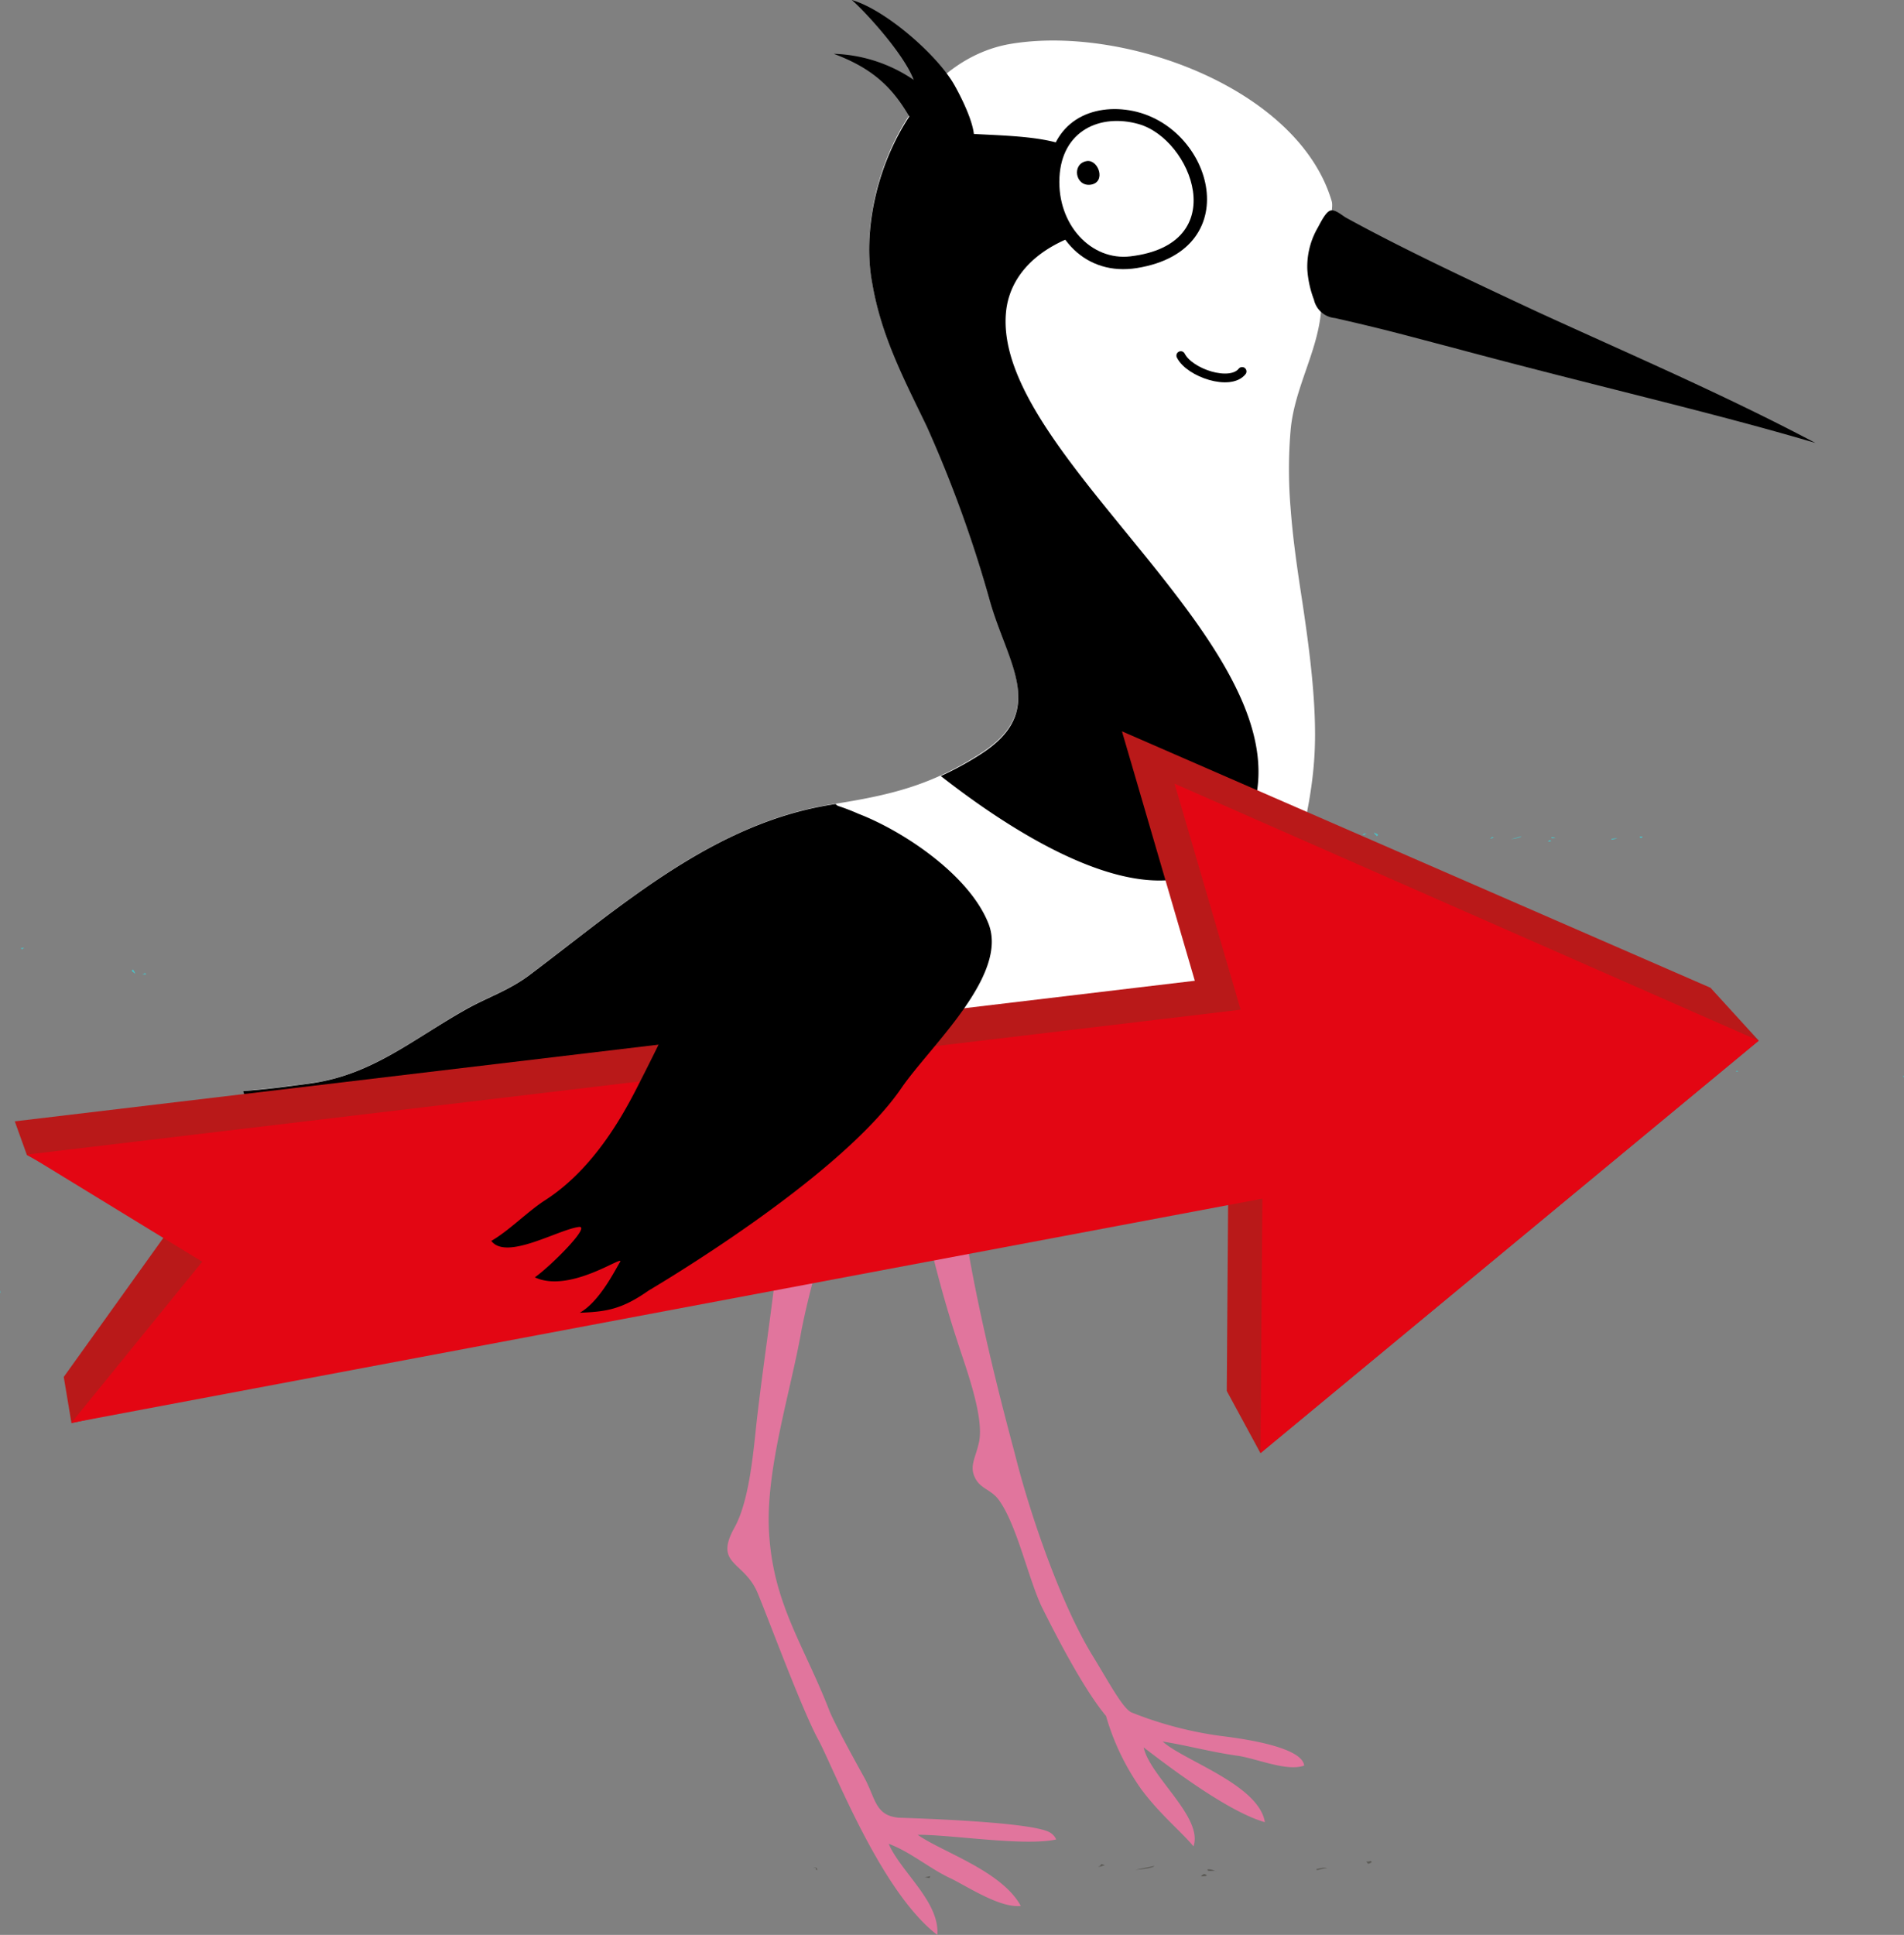 <svg xmlns="http://www.w3.org/2000/svg" viewBox="0 0 271.75 276.08"><rect x="0" y="0" width="271.75" height="276.08" fill="#808080" stroke="none"/><defs><style>.cls-1{fill:#4fbcc1;}.cls-2{fill:#393830;fill-opacity:0.49;}.cls-3{fill:#e1759d;}.cls-4{fill:#fff;}.cls-5{fill:none;stroke:#000;stroke-linecap:round;stroke-miterlimit:10;stroke-width:1.25px;}.cls-6{fill:#b91919;}.cls-7{fill:#e30613;}</style></defs><title>tero</title><g id="Layer_2" data-name="Layer 2"><g id="Layer_1-2" data-name="Layer 1"><path class="cls-1" d="M195.06,118.94c-.88.17.51.26-.57.19A.47.47,0,0,1,195.06,118.94Z"/><path class="cls-1" d="M196.13,118.79c.21.18.85.22.38.53C196.42,119.15,196.08,119,196.13,118.79Z"/><path class="cls-1" d="M212.92,119.44c0-.06.24.07.3.09-.2,0-.39.2-.56.11C212.86,119.62,212.83,119.53,212.92,119.44Z"/><path class="cls-1" d="M217.17,119.32c-.06.18-1,.37-1.49.42Z"/><path class="cls-1" d="M221.16,119.86c.35.13.26.22-.2.23C220.92,120,221.07,120,221.16,119.86Z"/><path class="cls-1" d="M221.42,119.46a1,1,0,0,1,.66.17C222.07,119.48,221.32,119.75,221.42,119.46Z"/><path class="cls-1" d="M230,119.69c.21,0,.65-.17.85,0C230.66,119.58,229.88,120,230,119.69Z"/><path class="cls-1" d="M234,119.35a.62.62,0,0,0,.33,0c.24.08,0,.21-.21.23Z"/><path class="cls-1" d="M.07,184.46H0v-.36Z"/><path class="cls-1" d="M206.9,155.64c.7,0-.32-.36.47-.07A.31.31,0,0,1,206.9,155.64Z"/><path class="cls-1" d="M24.92,188.41c2.21-.92,5.21-.25,7.6-1.09.28-.06,0,.51.62.33,2.28-1,6-1.12,9-1.21l-.14.17c.57,0,1.13-.6,1.72-.65,0,.09-.16.17,0,.27.09-.29,1-.35,1.2-.62.25,0,.28.28.6.33l.25-.39c.73-1,2.22-.49,3.35-1.18,0,.09-.15.17,0,.22,1.85-1,4.33-1.58,6.45-2.43-.05.14-.07.36.09.44,0-.36.65-.65,1.21-.9.37.25.9-.62,1.64-.65l0,.09c.39-.51.82,0,1.08-.58l.4.15c.06-.54.81,0,1.14-.39l0-.09c.35-.25.63-.08,1-.29l.05,0c.8-.41,1.39-.32,1.24-.68.4.19-.77.41-.16.68a88,88,0,0,1,8.31-3.36c.37,0,.59,0,.71.1.25-.18,1-.46,1.2-.74-.09,0,.25.12.4.08.56-.05.4-.6,1-.65-.18.18-.22.32-.09.43a5.14,5.14,0,0,1,1.54-1c-.06.09-.18.18-.12.29.49-.55,1.14-.36,1.6-.76l-.12.28c1-.08.09-.53.89-.67-.15.13-.06.19-.06.29A9.31,9.31,0,0,1,80.75,173v.1a17.12,17.12,0,0,0,2.34-1c.34,0,.09.54.86.16-.19-.4,1.29-.69.65-1a9.48,9.48,0,0,0,2.26-.75c-.25.27.52.39,0,.63l.52.09c0,.19-.46.11-.25.27a8.89,8.89,0,0,1,1.33-.63c.43-.45.74-1.11,1.58-1.48-.34.31.4.38.15.55l.91-1.24c.28-.12.18.31.56.05-.06-.1.09-.24.19-.37s1.16-.53,1.43-.16c.18.12-.44.25-.07.29.53-.19.5-.34,1-.54l0,0c.37-.06,1-.55.51-.64-.25.07.18.22-.22.22a2.37,2.37,0,0,1,1.29-.8c-.16.13-.1.23-.13.37a9,9,0,0,1,2.09-1.33c0-.2-.18.46-.33.4,1.12-.07,2-1.1,3-1-.13.08-.17-.26-.14-.2.51-.14.58.16.87,0,.09.16.39-.18.71-.34.13-.18.11.06-.17.16a9.75,9.75,0,0,1,3.37-1.21,1.44,1.44,0,0,1,.87-.69l0,.29c.27.1.84-.22.93,0,.49-.49-2,.82-1.38.39.23.15,1-.72.88-.31.5-.13.92-.55,1.46-.41-.15,0-.32.47.08.35.71-.22.17-.18.73-.41l.34-.2c0-.27.65-.12.32-.35.14.19,1-.38,1,.07l0,.36c.3-.1.42-.48.63-.69,0,0,.15.07.14.13-.07-.53.75-.13,1-.63.69,0,1.66-.37,2-.12a3,3,0,0,1,1.48-.59c-.1.08-.26.13-.26.25.39.07.45-.09.76-.25,0,.09.79.13,1.23.23.46-.27.23-.51.23-.7.57.4,1.33-.66,2-.32-.16.11-.67.42-.23.45.57.41.83-.59,1.63-.51l-.28-.39c.39.19,1-.49,1,0,.21-.21.9-.06.72-.45,1.29.08,2.9-.88,3.81-.28.16-.11.61-.13.47-.32-.34-.17-.37.25-.51.12a.24.24,0,0,0,.17-.23c.4,0,.7,0,.42.4.89.08.71-.89,1.82-1,0,.18.08.23.39.14l.53-.42c.7-.08.48.31.55.6.36-.13.81-.21.93-.47l.52.28c-.38-.2.27-.24.43-.34l-.16.1c.09.11.51,0,.72-.13-.09-.17-.54-.16-.79-.16.16-.17.46-.19.68-.4,0,.3.64.08.94.06s.33-.33.43-.35c0,.15.55-.08.33.18-.11.07-.29-.09-.46.08.24.07.27.33.69.05s-.2-.55.49-.5c-.16.11-.17.23-.28.36l.65,0,0-.27c.1,0,0,.08.09.11.13-.31.93-.27,1-.61a5.57,5.57,0,0,1,1,0l-.05,0a1.42,1.42,0,0,0,1.13-.34v.06a1.9,1.9,0,0,0,.89-.34c.54.11.35,1,.85.53.51-.1.71-.63.48-.76.95,0,1.92-.61,2.84-.36.11-.13,0-.18.28-.29,1.37-.11,2.82-.77,4-.43-.38.17,0,.27,0,.42.29-.29.43.18.48-.24-.07-.23-.05-.35-.45-.39a5.6,5.6,0,0,1,2.51-.3c-.24-.08-.08-.18.09-.27,0,.39.61.37,1,.17l0-.24.33.2c.16-.1.12-.51.6-.35l.17.23a2.44,2.44,0,0,1,1.6-.54l.46.28c.21-.07.55-.32.16-.37.9.09,1.46,0,1.77.3a12.79,12.79,0,0,1,5.36-1.29l0,.18c.49.11.21-.33.55-.25-.14.18.39.33,0,.57.69.13.84-.37,1.27-.49.05-.24-.34.18-.28-.12.07-.09,1,.1,1-.25.18.12.07.39,0,.54l.4-.2c.54.37-1.08.82-.51,1.28l.37-.09c.39.34-1,.49,0,.54.4-.21.71-.74.33-.86.85-.17.33-.86,1.26-.91.27.18-.74.11-.54.38.46.25.86-.23,1.26-.16-.44-.1-.1-.48.17-.56.48.13-.28.35.39.34.1-.21.7-.41.16-.51.21-.47.7.07,1-.31.24.31-.64.79.1.9-.14-.3.88-.46.46-.9a.29.29,0,0,1,.14.52c.42.17,1-.61,1.14,0l.12-.32c.14.1.32.16.54.32.36,0,1.15-.48,1.14,0,.11,0,.94-.07.61-.39-.52-.18-.58.27-.89-.16.38.35.74-.08,1-.22l.06.18c.17-.08.58-.06.69-.26-.13.11-.06.23.09.27l.18-.29c.72-.17.19.49.89.37l-.53.24c.12-.05.36.19.69.1.12-.26.36-.57.47-.77.39-.12.19.29.57,0l-.5.32c-.08.08.35.42.88.4.33-.09.85-.47.32-.6.27,0,.64.14.43.33.6-.1-.08-.28.43-.44.22.17.88.4,1.28.65l-.53.44H179c-.46.35.24.26,0,.63a1.46,1.46,0,0,0,.78-.17c-.72-.57.8-.8.59-1.33,1-.15.61,1.26,1.64.45-.17-.14.32-.53-.3-.39.61.07.42-.52,1.14-.29-.54.21.57.55-.21.85,0-.18-.43-.14-.55-.1.25.21-.06.53.57.55.38,0,.9,0,.83-.32s-.58,0-.33-.28c.76-.09.88.38,1.21-.16-.48,0-.6-.28-.58-.49l.56-.11-.11.2c.9.17.27-.36,1.15-.29l.4.41c-.22.34-1.26-.18-1.12.38.56,0,.76-.24,1.29-.09l-.4.1c.2,0,.38.77,1.2.35.42-.16.12-.2.13-.4.91,0,1.19-.25,1.78-.24-.14.4,1,.1.37.48a2,2,0,0,0-1.93.09c.31.49-.71-.09-.92.4.73,0,.67.5.78.82a1,1,0,0,0,.52-.15c.1-.29-.17-.29-.17-.6a3.68,3.68,0,0,0,2-.27c.26.16.16.45-.16.46a16.12,16.12,0,0,1,2.89.22c-.56-.52,1,0,.65-.47-.48-.14-.88-.5-.6-.7.31,0,0,.21.1.32.41-.24.58.46,1,.07-.89.1-.21.57-.4.93.65-.17,0,.27.58.3a8.29,8.29,0,0,1,2.13-.28c.84.44,2.22.23,3,.3.39.23.07.62.5.74s-.33-.5.41-.22l-.08.08c.24-.07,1.38.43,1.68-.15l-.3.43a.71.71,0,0,0,.41-.06c0,.15.14.31-.11.37.43.38,1,.09,1.51.15l-.3-.32a15.81,15.81,0,0,1,2.32.3l-.06.26.53-.08c-.16.24.28.47.58.29l-1.41.45c-.34-.21.44-.26.25-.55a.93.93,0,0,0-1.12-.06.84.84,0,0,0,.57,0c.05.38-.41.3-.67.51.16,0,.37.15.42,0a2.18,2.18,0,0,1-1.16,0c.37-.09-.16-.26,0-.34-.08.32-.59.35-1.21.16-.4-.45-1.22.1-1.95-.08a2.57,2.57,0,0,1,1.22-.61c-.45-.21-.52,0-1-.26a1.82,1.82,0,0,1-1.08.67v-.24c-.56.07-.6.43-1.29.29-1.18-.24-2.41-.38-3.32-.48l0-.24c-.55.49-1.71.09-2.41.27-1.15-.31-2.54.08-3.12-.38a49.81,49.81,0,0,1-6,.13l.36-.35c-.38.25-.25-.21-.62-.17.43.3-.52.35-.79.57a6,6,0,0,0-3,.31l0-.24c-.84.47-1.86.08-2.93,0a.81.81,0,0,0-.64-.28,4.81,4.81,0,0,1-1.69.69,11.48,11.48,0,0,1-2.25-.14c-2.28.63-4.65.54-7,1l-.2-.27c-2.26.82-5.17.61-7.11,1.14l.13-.51c-.64-.07-1.4.32-1.19.64-.64-.06-1.52.45-2,.1-.65,0-.74.33-1.26.47a9.42,9.42,0,0,0-2.94.38l.3,0c.12-.13.1-.33-.21-.32-.42.21-1.66.13-1.12.64-1.33-.13-2.92.74-4.24.51.13.14-.18.23-.29.35a13.26,13.26,0,0,0-3.18.53c-.19-.05.23-.32-.22-.25-.26.11,0,.21-.28.35-1.75.61-3.71.4-5.33.8-2.85.86-5.91,1.39-8.68,2v-.12c-.83.64-2.28,0-2.88.87-.24-.06-.85.14-.74-.12-.67.48-2.14.18-3.12.81l.25-.12c-1.14,0-2,.57-3.21.61.11-.08.31-.16.32-.28-.49-.11-.93.73-1.3.23-.25.06-.12.32,0,.26a57.36,57.36,0,0,0-7.7,2.11c-1.94.14-.24-1-1.62-.11-.15-.07,0,.23-.08.13-.51.32-1.05-.34-1.35.06.26.28-.2.26-.15.47-1.18.13-1.49-.1-2.29.42V167c-.88.79-2.14,1-2.81,1.8-5.6,2-10.81,4.29-16.23,6.43-5.42,1.94-10.6,4.25-16.26,5.94a4.69,4.69,0,0,0-2.92.74c0-.09.12-.14,0-.18.06.4-1,.38-1,.79-2.08.66-4,1.36-6.12,2,.33-.15.4-.51,0-.36l-.35.37-.1-.08c-.26.14-.5.43-.18.46-5.35,2-11,2.62-16.44,3.71a34.3,34.3,0,0,0-4.6.78c-4.32.07-8.15-.14-12.48.31A3.18,3.18,0,0,1,24.92,188.41Z"/><path class="cls-1" d="M206.07,155.56c-.12-.22-.58-.39-.16-.6C205.93,155.16,206.14,155.4,206.07,155.56Z"/><path class="cls-1" d="M193.36,152c0,.06-.18-.09-.22-.13.16,0,.33-.16.45,0C193.42,151.87,193.44,152,193.36,152Z"/><path class="cls-1" d="M190,151.72c.06-.17.78-.27,1.21-.26Z"/><path class="cls-1" d="M186.92,150.85c-.27-.15-.19-.23.18-.22C187.12,150.72,187,150.76,186.92,150.85Z"/><path class="cls-1" d="M186.68,151.24a.71.71,0,0,1-.51-.21C186.18,151.18,186.78,151,186.68,151.24Z"/><path class="cls-1" d="M179.88,150.63c-.16,0-.52.17-.67,0C179.38,150.74,180,150.38,179.88,150.63Z"/><path class="cls-1" d="M176.72,150.94a.39.39,0,0,0-.26,0c-.19-.08,0-.21.16-.23Z"/><path class="cls-1" d="M120.24,159.82l.31-.16v.18Z"/><path class="cls-1" d="M96.05,166.37c-.29.21-.28-.08-.34-.09C96,166.17,95.67,166.52,96.05,166.37Z"/><path class="cls-1" d="M83.69,171.81l.09,0,.1.35Z"/><path class="cls-1" d="M20.31,139c.88,0-.43-.35.58-.07A.46.46,0,0,1,20.31,139Z"/><path class="cls-1" d="M19.26,138.93c-.16-.22-.76-.39-.24-.6C19.06,138.53,19.35,138.76,19.26,138.93Z"/><path class="cls-1" d="M3.21,135.43c0,.06-.23-.09-.28-.13.2,0,.4-.15.56,0C3.28,135.25,3.31,135.35,3.21,135.43Z"/><path class="cls-1" d="M167.15,164.13c-.6.28.43.19-.37.26C166.83,164.23,166.91,164.09,167.15,164.13Z"/><path class="cls-1" d="M167.89,163.85c.19.15.66.11.4.47C168.19,164.16,167.9,164,167.89,163.85Z"/><path class="cls-1" d="M180.18,162.22c0-.06.19,0,.23.05-.14,0-.23.25-.37.19C180.19,162.4,180.14,162.32,180.18,162.22Z"/><path class="cls-1" d="M183.21,161.49c0,.18-.61.49-1,.61Z"/><path class="cls-1" d="M186.2,161.44c.28.08.23.18-.1.26C186.06,161.62,186.15,161.54,186.2,161.44Z"/><path class="cls-1" d="M186.3,161a.64.64,0,0,1,.51.08C186.76,160.94,186.29,161.31,186.3,161Z"/><path class="cls-1" d="M192.52,160c.14-.05.43-.26.61-.1C193,159.83,192.46,160.3,192.52,160Z"/><path class="cls-1" d="M195.31,159.13c.09,0,.14,0,.24,0s0,.2-.11.25Z"/><path class="cls-1" d="M248.11,152.86l-.32.09.05-.18Z"/><path class="cls-1" d="M271.49,153.5c.32-.09.21.18.26.2C271.47,153.71,271.88,153.5,271.49,153.5Z"/><path class="cls-2" d="M125.83,261.47c-1.58,0,.79.58-1,.12A.87.87,0,0,1,125.83,261.47Z"/><path class="cls-2" d="M127.72,261.59c.31.35,1.39.63.47,1C128.11,262.25,127.58,261.86,127.72,261.59Z"/><path class="cls-2" d="M157.18,266c0-.1.42.13.52.18-.37,0-.71.29-1,.13C157.07,266.32,157,266.17,157.18,266Z"/><path class="cls-2" d="M164.76,266.24c-.11.28-1.73.51-2.69.55Z"/><path class="cls-2" d="M171.85,267.37c.63.23.46.37-.39.37C171.41,267.59,171.68,267.51,171.85,267.37Z"/><path class="cls-2" d="M172.36,266.72a2.07,2.07,0,0,1,1.19.31C173.53,266.79,172.17,267.2,172.36,266.72Z"/><path class="cls-2" d="M187.92,266.68c.37-.05,1.15-.35,1.52-.07C189,266.43,187.67,267.12,187.92,266.68Z"/><path class="cls-2" d="M195,265.6a1.23,1.23,0,0,0,.59-.06c.43.09,0,.34-.34.4Z"/><path class="cls-2" d="M132,267.85l.77-.15-.11.28Z"/><path class="cls-2" d="M116,266.56c.73-.27.56.2.69.23C116.05,266.9,116.94,266.4,116,266.56Z"/><path class="cls-2" d="M146.29,262.13l-.23,0,0-.59Z"/><path class="cls-3" d="M119.28,172.71a109.76,109.76,0,0,0-4.87,17c-1.54,8.78-5,19.46-4.68,28.3.45,10.7,4.94,16.48,8.72,26.27,1,2.3,3.84,7.44,5,9.53,1.54,2.93,1.51,5.23,4.79,5.55,3.49.12,18.73.63,21.5,2.05a2.1,2.1,0,0,1,1,1.06c-4.57,1-15-.71-19.76-.67,3.36,2.41,12,5.13,14.71,10.15-2.89.31-7.23-2.53-9.85-3.86-3-1.34-5.91-3.88-9-5,1.71,4,7.31,8.27,6.94,13-8-6.1-14.6-23.32-16.91-27.71-2.32-4.19-7-16.89-8.73-21.06-1.9-4.59-6.23-4-3.38-9.23,2.19-3.83,2.75-10.81,3.25-15.38,1-8.7,2.14-15.6,3.06-24.19.22-2.28.44-4.56.8-6.83.16-1,6.17,1.7,6.39.71"/><path class="cls-3" d="M136.48,164.36c.7,15.44,7.62,40.13,8.5,43.6,2.09,8.26,6.42,20.83,10.89,28.17,2.33,3.78,4.31,7.56,5.6,8.2a53.55,53.55,0,0,0,13.67,3.48c2.05.28,10.69,1.42,11,4.11-2.5.94-7.08-1.13-9.74-1.43-3.68-.54-6.69-1.38-10.45-2,2.87,2.68,13.73,6.14,14.58,11.51-5.07-1.43-13.1-7.44-17.3-10.67.88,4.14,8.55,10,7.11,14.12-1.74-2.11-4.86-4.63-7.48-8.19a34.59,34.59,0,0,1-5-10.41c-3.16-3.81-6.84-10.9-9.14-15.5-1.92-4-3.55-11.65-6.09-15.23-1.17-1.68-2.77-1.61-3.55-3.44-.69-1.61.18-2.71.66-4.95.74-3.68-1.95-10.72-3.07-14.25-2.79-8.52-4-14.44-6.21-23.15-.54-2.28-1.69-3.43-2-5.7,2.28-.54,5,2.44,7.06,3.53"/><path class="cls-4" d="M184.2,72.48c.33,4.52,1,9,1.7,13.55,1,6.71,2.06,14.62,1.73,21.34-.58,11.73-5.41,24.28-10.09,35-4.53,10.41-11.23,21.12-22.49,25.08-14.67,5.16-35.29,9.8-50.63,7.06-11.89-2.3-23.75-5.24-35.32-7.84-5.63-1.14-17.47-4.7-22.76-6.46-2.85-1-10.92-1.07-11.62-4.57,3-.2,6-.61,9-1,9.22-1.11,14.87-6.18,22.8-10.65,3.16-1.78,6.22-2.72,9.19-5,13.17-9.91,26.2-21.58,43.07-24.23,8.23-1.29,14-2.66,21-7.14,10-6.27,3.92-13.09,1.41-22.31a177.23,177.23,0,0,0-8.92-24.56c-3.23-6.72-6.48-12.82-7.79-20.43-2.4-12.68,5.18-31.31,19.44-34,16.16-2.9,41.36,6.16,46.15,22.39.29,1-.46,3.32-.57,4.36-.39,3.7-.67,7.42-.94,11.13-.43,5.89-3.8,11.1-4.35,17.12A65.44,65.44,0,0,0,184.2,72.48Z"/><path d="M136.14,12c-2.55-4.36-9.91-10.68-14.57-12,1.67,1.41,7.4,7.57,8.84,11.4A21.37,21.37,0,0,0,119,7.68c8.4,3.12,10.42,7.78,14.24,15.79.7-2.18,5.37-1.79,5.74-3.35C139.35,18.26,137.4,14.2,136.14,12Z"/><path d="M134.28,110.73a45.87,45.87,0,0,0,5.51-3c10-6.27,3.92-13.09,1.4-22.31a177.17,177.17,0,0,0-8.91-24.56c-3.23-6.72-6.48-12.82-7.79-20.43-1.4-7.39.62-16.78,5.34-23.88,1.7,3.58,13.5,1.88,20.72,3.73,2.41.62,1,5.23,2.95,5.76,4.48,1.21,10.43,5.49,7.51,5.85-11.94,1.46-16.8,6.92-17.41,12.49-2.33,21.52,47.43,50.94,33.58,74.73C168.47,133.5,147.51,121.09,134.28,110.73Z"/><path d="M162.25,38.25C155,39.41,149.86,34,149.53,26.58c-.38-8.46,5.29-11.63,11.12-10.92C172.85,17.13,178.46,35.65,162.25,38.25Z"/><path class="cls-5" d="M177.28,53c-1.7,2.14-7.48.24-8.75-2.26"/><path d="M34.71,155.67c3-.19,6-.6,9-1,9.22-1.11,14.87-6.18,22.8-10.64,3.16-1.78,6.21-2.72,9.19-5,13.17-9.91,26.19-21.58,43.06-24.23l.5-.08a31.36,31.36,0,0,1,2.56,2.71c4.55,4.88,11.24,11.73,10.67,19.27-.59,7.85-7.64,11.38-14.06,14.95C104.76,159.59,86.12,165,70.24,167l-1.15-.26c-5.63-1.14-17.47-4.7-22.76-6.46C43.48,159.29,35.41,159.17,34.71,155.67Z"/><path d="M207.56,49.66c-3.85-1-7.71-2.06-11.58-3q-2.72-.66-5.45-1.28a3.38,3.38,0,0,1-3-2.63,14.72,14.72,0,0,1-.94-4.28,11.08,11.08,0,0,1,1.5-6c.33-.59,1.09-2.2,1.77-2.42s1.59.62,2.23,1c2.79,1.53,5.62,3,8.46,4.42,6.21,3.11,12.51,6.05,18.82,9,13.3,6.1,26.79,11.88,39.73,18.73C243.79,58.68,227.39,55,207.56,49.66Z"/><path class="cls-4" d="M162.5,17.7c7.57,2.13,13.53,17.14-1.17,18.88-5.58.66-10.45-4.52-10.12-11.25S157.06,16.17,162.5,17.7Z"/><path d="M155.69,26.35c-2.22.33-2.79-3-.57-3.37C156.78,22.73,157.91,26,155.69,26.35Z"/><path class="cls-6" d="M170.53,139.94l-8.82-30.2-1.58-5.39,84,36.59,6.89,7.55L179.9,207.34l-4.81-8.87.23-31.86L10.2,203.06l-1.1-6.59L24,175.67,3.84,164.81,2.11,160Z"/><path class="cls-7" d="M177.07,144.07l-9.43-32.25L251,148.49,179.9,207.34l.27-36.31-170,32,18.69-23-25-15.29Z"/><path d="M70.12,177.06c2.58-1.48,5.14-4.17,7.69-5.81,7.79-5,12.11-14.12,13.81-17.44,7.48-14.68,13-28.93,27-38.71l.42-.29a31.44,31.44,0,0,1,3.49,1.31c6.23,2.39,15.75,8.62,18.54,15.64,2.92,7.32-8.12,17.33-12.32,23.35-8.83,13.06-35.89,28.84-36.21,29.06-3.79,2.65-6,3-9.79,3.14,2.83-1.57,5.08-6.17,5.74-7.23.76-1.23-7.1,4.54-12.15,2.18,2.49-1.8,8.07-7.44,6.27-7.19C79.62,175.46,72.27,179.89,70.12,177.06Z"/></g></g></svg>